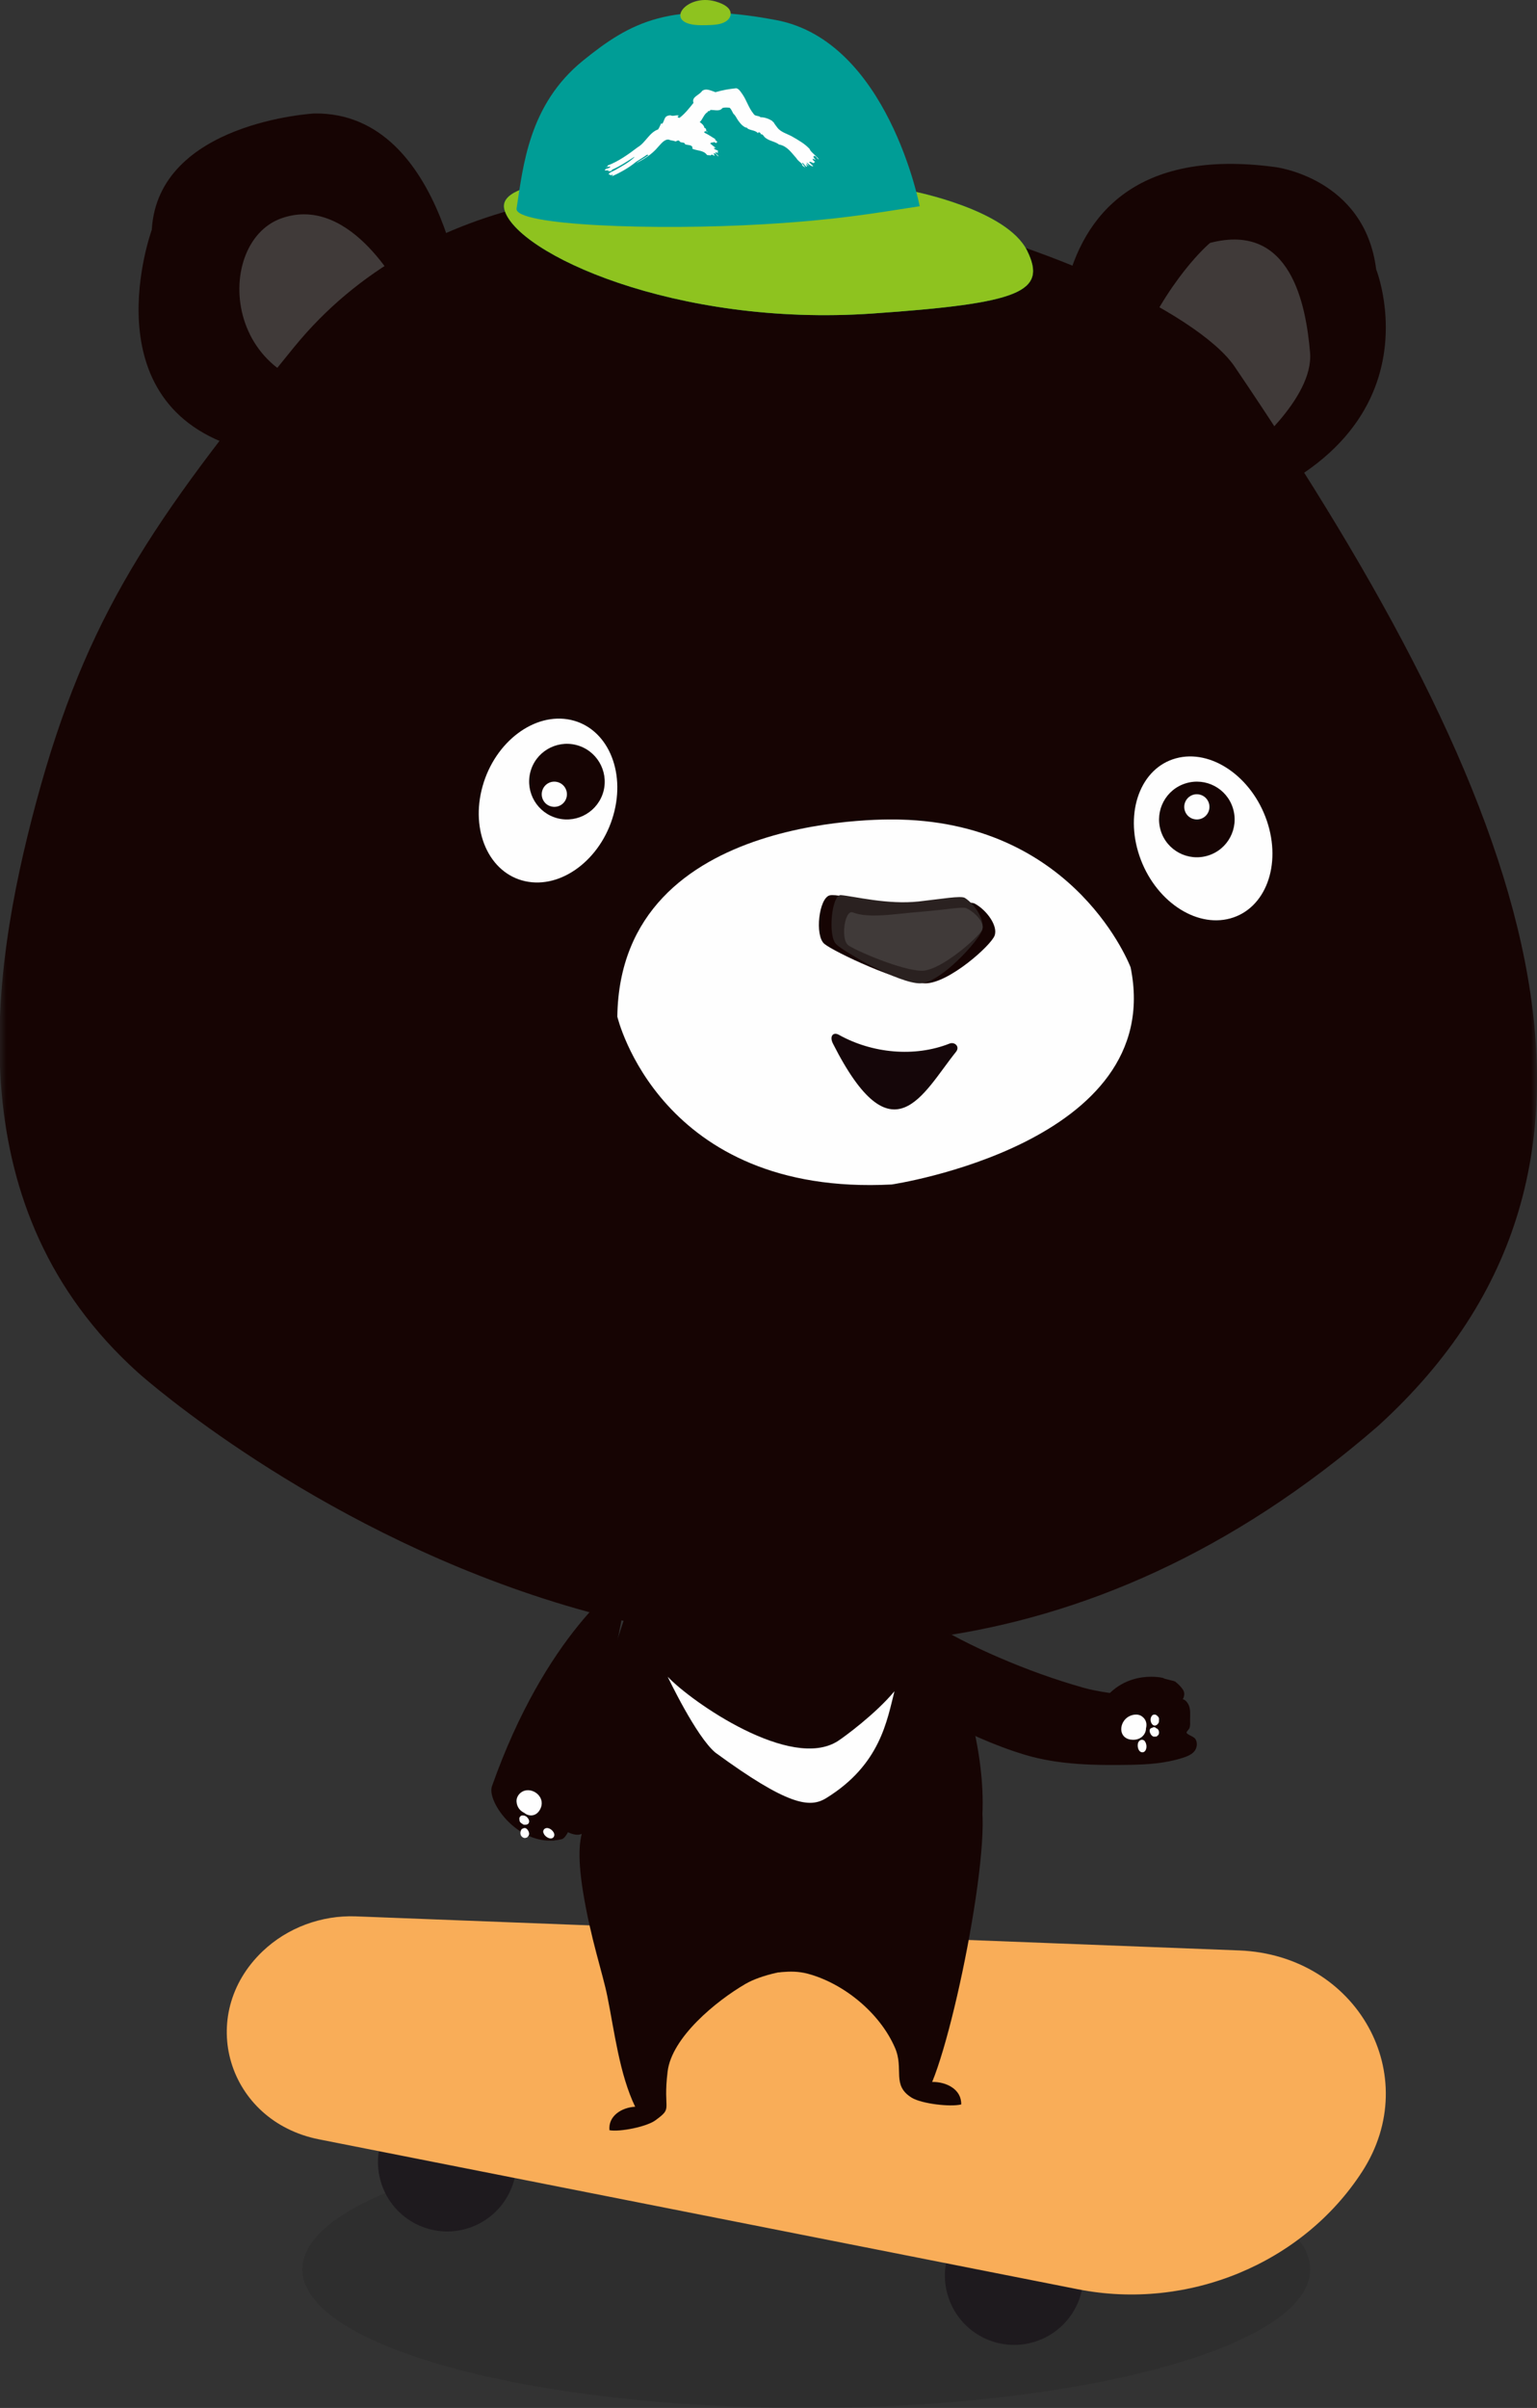 <?xml version="1.0" encoding="UTF-8"?>
<svg width="122px" height="191px" viewBox="0 0 122 191" version="1.1" xmlns="http://www.w3.org/2000/svg" xmlns:xlink="http://www.w3.org/1999/xlink">
    <rect x="0" y="0" width="122" height="191" fill="#333333" stroke="none"/>
    <!-- Generator: Sketch 52.3 (67297) - http://www.bohemiancoding.com/sketch -->
    <title>Group 38</title>
    <desc>Created with Sketch.</desc>
    <defs>
        <polygon id="path-1" points="0 0.873 122.041 0.873 122.041 116.472 0 116.472"></polygon>
    </defs>
    <g id="web" stroke="none" stroke-width="1" fill="none" fill-rule="evenodd">
        <g id="Group-38" transform="translate(-1, 0)">
            <path d="M105,180.005 C105,186.075 87.09,191 64.999,191 C42.906,191 25,186.075 25,180.005 C25,173.931 42.906,169 64.999,169 C87.09,169 105,173.931 105,180.005" id="Fill-6" fill="#000000" opacity="0.097"></path>
            <g id="Group-7" transform="translate(19, 152)">
                <path d="M67.725,26.789 C68.672,29.674 67.097,32.777 64.211,33.724 C61.326,34.671 58.223,33.1 57.276,30.215 C56.329,27.33 57.9,24.223 60.785,23.276 C63.674,22.329 66.777,23.9 67.725,26.789" id="Fill-1" fill="#1E1A1E"></path>
                <path d="M22.725,17.785 C23.672,20.671 22.097,23.777 19.211,24.725 C16.326,25.672 13.223,24.097 12.276,21.211 C11.329,18.326 12.9,15.223 15.785,14.276 C18.671,13.329 21.777,14.9 22.725,17.785" id="Fill-3" fill="#1E1A1E"></path>
                <path d="M2.852,2.771 C-2.482,7.845 0.037,16.256 7.326,17.695 L67.55,29.584 C76.294,31.314 85.404,27.544 90.123,20.251 C95.056,12.628 89.735,3.073 80.354,2.709 L10.254,0.007 C7.507,-0.097 4.81,0.909 2.852,2.771" id="Fill-5" fill="#F9AD58"></path>
            </g>
            <g id="Group" transform="translate(61.5, 84.5) scale(-1, 1) translate(-61.5, -84.5) ">
                <path d="M85,25.566 C85,25.566 86.471,8.857 97.054,9.001 C97.054,9.001 109.464,9.674 109.953,18.233 C109.953,18.233 115.023,32.111 102.85,35.582 L93.255,38 L85,25.566 Z" id="Fill-1" fill="#160403"></path>
                <path d="M37.372,34.623 C37.372,34.623 42.96,10.289 20.791,13.25 C20.791,13.25 13.676,14.095 12.766,21.365 C12.766,21.365 6.42,37.219 30.26,42 L37.372,34.623 Z" id="Fill-3" fill="#160403"></path>
                <path d="M25.953,19.269 C25.953,19.269 29.359,22.08 32,28.442 L23.146,36 C23.146,36 17.697,31.667 18.013,27.963 C18.334,24.256 19.499,17.578 25.953,19.269" id="Fill-5" fill="#403A39"></path>
                <path d="M90,23.459 C90,23.459 94.003,15.323 99.657,17.314 C105.307,19.311 104.375,32.215 92.364,30.907 L90,23.459 Z" id="Fill-7" fill="#403A39"></path>
                <g id="Group-11" transform="translate(0, 14)">
                    <mask id="mask-2" fill="white">
                        <use xlink:href="#path-1"></use>
                    </mask>
                    <g id="Clip-10"></g>
                    <path d="M12.598,99.096 C-10.234,78.306 0.623,49.541 24.005,15.074 C29.781,6.558 78.421,-11.274 98.656,13.534 C109.895,27.305 115.144,34.856 119.114,49.58 C122.921,63.706 125.332,81.981 111.075,94.849 C109.461,96.297 59.561,139.867 12.598,99.096" id="Fill-9" fill="#160403" mask="url(#mask-2)"></path>
                </g>
                <path d="M83.691,62.351 C84.693,65.89 83.178,69.27 80.314,69.898 C77.447,70.529 74.305,68.175 73.31,64.646 C72.306,61.113 73.824,57.736 76.688,57.103 C79.56,56.47 82.696,58.823 83.691,62.351" id="Fill-12" fill="#FEFEFE"></path>
                <path d="M79.911,61.27 C80.308,62.881 79.336,64.504 77.73,64.911 C76.122,65.31 74.496,64.336 74.088,62.728 C73.692,61.122 74.666,59.493 76.277,59.089 C77.881,58.691 79.51,59.663 79.911,61.27" id="Fill-14" fill="#160403"></path>
                <path d="M31.556,67.892 C30.364,71.399 27.134,73.616 24.342,72.848 C21.542,72.076 20.251,68.611 21.444,65.103 C22.642,61.6 25.873,59.382 28.667,60.153 C31.463,60.921 32.746,64.389 31.556,67.892" id="Fill-16" fill="#FEFEFE"></path>
                <path d="M29.868,65.883 C29.382,67.467 27.702,68.351 26.122,67.868 C24.536,67.385 23.646,65.705 24.133,64.121 C24.613,62.537 26.293,61.646 27.876,62.133 C29.458,62.614 30.353,64.29 29.868,65.883" id="Fill-18" fill="#160403"></path>
                <path d="M50.532,65.01 C50.532,65.01 72.769,64.045 73,80.638 C73,80.638 69.66,94.913 51.219,93.954 C51.219,93.954 29.399,90.718 32.258,76.73 C32.258,76.73 36.541,65.366 50.532,65.01" id="Fill-20" fill="#FEFEFE"></path>
                <path d="M44.628,71.675 C43.695,72.18 42.768,73.432 43.052,74.212 C43.342,75.003 46.702,78 48.556,78 C50.493,78 55.779,75.518 56.567,74.867 C57.348,74.212 56.993,71.216 56.137,71.02 C55.279,70.826 51.62,72.139 48.772,71.87 C46.702,71.675 44.982,71.481 44.628,71.675" id="Fill-22" fill="#160403"></path>
                <path d="M45.41,71.224 C44.602,71.738 43.798,73.002 44.045,73.79 C44.294,74.59 47.36,78 48.971,78 C50.651,78 54.947,75.557 55.628,74.895 C56.309,74.233 55.978,70.939 55.253,71.001 C54.209,71.09 51.549,71.776 49.078,71.505 C47.279,71.307 45.72,71.029 45.41,71.224" id="Fill-24" fill="#2A2120"></path>
                <path d="M45.313,72.033 C44.561,72.38 43.811,73.224 44.043,73.754 C44.272,74.289 47.311,77 48.816,77 C50.38,77 54.023,75.43 54.659,74.986 C55.293,74.542 54.966,72.126 54.308,72.373 C52.976,72.876 51.121,72.494 48.816,72.313 C47.135,72.182 45.603,71.905 45.313,72.033" id="Fill-26" fill="#403A39"></path>
                <path d="M44.781,142 C42.473,141.916 45.803,159.771 48.008,165.141 C46.896,165.119 45.671,165.72 45.703,166.926 C46.605,167.141 48.835,166.864 49.614,166.402 C51.263,165.4 50.218,164.129 50.963,162.425 C52.18,159.626 55.071,157.31 57.874,156.559 C59.405,156.149 60.6,156.652 61.06,156.402 C63.557,155.036 64.793,152.203 63.449,149.114 C61.237,144.012 48.913,142.147 44.781,142" id="Fill-28" fill="#160403"></path>
                <path d="M73.789,158.362 C73.226,161.157 72.828,164.522 71.584,167.106 C72.633,167.161 73.735,167.823 73.624,168.97 C72.776,169.118 70.698,168.696 69.999,168.2 C68.521,167.124 69.404,167.52 69.007,164.309 C68.674,161.602 65.158,158.721 62.835,157.368 C61.505,156.599 59.381,156.224 57.775,156.089 C55.984,155.937 57.826,155.759 58.05,154.106 C58.1,153.706 57.796,153.387 57.832,153.014 C57.917,152.161 57.772,151.541 58.197,150.706 C60.101,147.003 64.382,148.521 67.485,147.617 C69.289,147.09 77.606,138.388 75.725,150.033 C75.119,153.781 74.169,156.471 73.789,158.362" id="Fill-30" fill="#160403"></path>
                <path d="M79.863,139 C79.863,139.007 79.858,139.015 79.858,139.015 C81.437,139.676 82.62,142.342 81.647,143.763 C81.592,143.848 81.487,143.906 81.388,143.979 C81.264,144.593 80.906,145.183 80.357,145.149 C80.13,145.135 79.878,145.082 79.643,145 C79.263,145.674 78.456,146.378 77.542,145.765 C77.366,145.646 77.164,145.451 77.07,145.25 C76.544,145.554 75.928,145.674 75.622,145.301 C75.455,145.09 75.307,144.821 75.198,144.534 C75.133,144.499 75.065,144.464 75,144.422 C75.013,144.25 75.707,139.722 79.863,139" id="Fill-32" fill="#160403"></path>
                <path d="M35,135.805 L34.994,135.806 C34.811,137.433 32.685,139.362 31.127,138.942 C31.035,138.92 30.952,138.841 30.86,138.784 C30.264,138.872 29.627,138.735 29.513,138.234 C29.467,138.025 29.445,137.78 29.458,137.546 C28.739,137.421 27.692,136.448 28.126,135.789 C28.234,135.625 28.379,135.465 28.544,135.313 C28.117,134.943 27.839,134.43 28.103,134.028 C28.245,133.808 28.456,133.59 28.689,133.409 C28.703,133.331 29.649,133.177 29.661,133.1 C29.831,133.05 33.228,132.303 35,135.805" id="Fill-34" fill="#160403"></path>
                <path d="M48.543,135.453 C48.287,135.741 47.992,135.986 47.643,136.176 C45.476,137.363 43.052,138.467 40.651,139.189 C37.95,140.001 35.085,140.033 32.275,139.987 C30.899,139.964 29.507,139.866 28.192,139.455 C27.83,139.343 27.386,139.183 27.164,138.869 C26.978,138.606 26.942,138.248 27.099,137.965 C27.237,137.714 27.771,137.616 27.814,137.439 C27.836,137.354 27.625,137.173 27.592,137.093 C27.509,136.887 27.536,136.668 27.537,136.45 C27.538,136.052 27.473,135.529 27.686,135.165 C28.049,134.539 28.421,134.865 28.421,134.865 C29.176,135.523 31.308,134.757 32.173,134.577 C33.456,134.309 34.694,134.238 35.973,133.879 C38.282,133.232 40.533,132.41 42.721,131.468 C44.711,130.612 46.769,129.579 48.583,128.43 C49.327,127.958 50.029,127.896 50.482,128.139 C50.98,128.405 51.18,129.041 50.807,129.904 C50.107,131.516 49.83,134.006 48.543,135.453" id="Fill-36" fill="#160403"></path>
                <path d="M72,125 C72.585,125.287 78.698,129.64 82.951,141.688 C83.4,142.949 80.682,146.709 77.406,145.883 C75.723,145.462 72,125 72,125" id="Fill-38" fill="#160403"></path>
                <path d="M49.705,124 C49.324,125.089 42.105,137.634 44.478,147.164 C45.003,149.274 47.908,155.818 58.376,155.998 C61.318,156.051 64.574,154.837 67.088,153.529 C72.722,150.601 76.479,149.203 75.95,142.078 C75.6,137.281 73.824,132.634 72.367,128.151 C72.127,127.416 71.485,125.461 70.593,124.225 C57.417,131.345 49.705,124 49.705,124" id="Fill-40" fill="#160403"></path>
                <path d="M69,133 C67.11,135 59.205,140.5 55.484,138.094 C54.991,137.774 52.516,135.965 51,134.148 C51.593,136.44 52.107,139.979 56.433,142.635 C57.734,143.433 59.484,143.207 65.207,139.025 C66.747,137.756 69,133 69,133" id="Fill-42" fill="#FEFEFE"></path>
                <path d="M79.154,143.565 C79.459,144.09 80.019,144.103 80.38,143.8 C80.7,143.651 80.957,143.368 80.996,142.935 C81.04,142.484 80.7,142.132 80.356,142.036 C79.582,141.814 78.621,142.649 79.154,143.565" id="Fill-44" fill="#FEFEFE"></path>
                <path d="M78.015,145.439 C77.953,145.643 78.087,145.841 78.303,145.828 C78.498,145.812 78.691,145.676 78.802,145.514 C78.816,145.49 78.828,145.468 78.838,145.439 C78.866,145.392 78.887,145.334 78.883,145.278 C78.872,145.051 78.646,144.954 78.448,145.021 C78.261,145.081 78.077,145.252 78.015,145.439" id="Fill-46" fill="#FEFEFE"></path>
                <path d="M80.081,145.646 L80.081,145.651 C80.088,145.663 80.094,145.671 80.108,145.683 C80.13,145.732 80.185,145.772 80.244,145.769 C80.42,145.865 80.686,145.656 80.686,145.458 C80.686,145.416 80.705,145.391 80.688,145.355 C80.692,145.34 80.669,145.202 80.64,145.175 C80.619,145.131 80.594,145.066 80.542,145.061 C80.429,144.996 80.314,144.966 80.197,145.061 C80.05,145.179 79.905,145.505 80.081,145.646" id="Fill-48" fill="#FEFEFE"></path>
                <path d="M80.023,144.587 C80.072,144.708 80.221,144.752 80.353,144.739 C80.382,144.745 80.417,144.736 80.459,144.724 C80.471,144.714 80.486,144.708 80.505,144.694 C80.505,144.694 80.507,144.694 80.511,144.691 L80.515,144.689 C80.526,144.684 80.533,144.679 80.54,144.667 C80.554,144.659 80.569,144.648 80.585,144.641 C80.616,144.621 80.647,144.597 80.676,144.574 C80.736,144.517 80.765,144.439 80.765,144.355 C80.787,144.272 80.782,144.183 80.73,144.111 C80.66,144.012 80.567,143.987 80.475,144.005 C80.211,143.998 79.913,144.341 80.023,144.587" id="Fill-50" fill="#FEFEFE"></path>
                <path d="M32.068,138 C31.428,138.011 31.037,137.55 31.037,137.101 C30.948,136.753 31.01,136.404 31.343,136.155 C31.691,135.888 32.212,135.998 32.535,136.239 C33.231,136.765 33.201,137.987 32.068,138" id="Fill-52" fill="#FEFEFE"></path>
                <path d="M31.569,138.865 C31.443,139.037 31.193,139.041 31.083,138.853 C30.973,138.677 30.984,138.438 31.05,138.256 C31.062,138.227 31.078,138.206 31.092,138.182 C31.113,138.129 31.147,138.078 31.2,138.047 C31.387,137.924 31.606,138.059 31.669,138.257 C31.719,138.452 31.692,138.703 31.569,138.865" id="Fill-54" fill="#FEFEFE"></path>
                <path d="M30.328,137.744 L30.326,137.744 C30.31,137.747 30.3,137.749 30.285,137.743 C30.224,137.759 30.157,137.735 30.133,137.678 C29.943,137.591 29.969,137.241 30.133,137.132 C30.164,137.098 30.207,137.089 30.241,137.082 C30.248,137.075 30.259,137.06 30.265,137.054 C30.303,137.003 30.351,136.99 30.396,137.007 C30.448,136.99 30.491,137.004 30.528,137.05 C30.654,137.056 30.759,137.147 30.746,137.309 C30.73,137.498 30.548,137.811 30.328,137.744" id="Fill-56" fill="#FEFEFE"></path>
                <path d="M30.379,136.87 C30.245,136.892 30.125,136.797 30.054,136.684 C30.041,136.661 30.022,136.63 30.014,136.585 C30.005,136.567 30.008,136.548 30.005,136.529 C30.005,136.526 30.004,136.523 30.003,136.519 L30.007,136.514 C30.005,136.505 30.003,136.496 30.007,136.483 C30.008,136.465 30.004,136.447 30.006,136.427 C29.999,136.392 29.997,136.35 30.004,136.314 C30.016,136.233 30.067,136.16 30.135,136.111 C30.193,136.043 30.271,135.996 30.363,136 C30.487,135.999 30.558,136.061 30.596,136.143 C30.76,136.367 30.648,136.815 30.379,136.87" id="Fill-58" fill="#FEFEFE"></path>
                <path d="M78.971,62.762 C79.102,63.296 78.778,63.841 78.243,63.969 C77.705,64.104 77.163,63.781 77.029,63.242 C76.897,62.706 77.223,62.165 77.758,62.031 C78.295,61.895 78.835,62.22 78.971,62.762" id="Fill-60" fill="#FEFEFE"></path>
                <path d="M27.971,63.762 C28.102,64.295 27.779,64.841 27.243,64.97 C26.705,65.103 26.163,64.781 26.029,64.243 C25.897,63.707 26.223,63.163 26.758,63.031 C27.295,62.896 27.835,63.219 27.971,63.762" id="Fill-62" fill="#FEFEFE"></path>
                <path d="M49.583,15.163 C49.583,15.163 42.094,16.601 40.473,19.883 C38.854,23.165 41.023,24.058 52.741,24.869 C68.406,25.953 81.104,20.071 81.968,16.6 C83.172,11.759 49.583,15.163 49.583,15.163" id="Fill-64" fill="#009A53"></path>
                <path d="M49.583,15.163 C49.583,15.163 42.094,16.6 40.473,19.883 C38.854,23.166 41.023,24.059 52.741,24.868 C68.406,25.954 81.104,20.07 81.968,16.6 C83.172,11.758 49.583,15.163 49.583,15.163" id="Fill-66" fill="#8EC31F"></path>
                <path d="M49,16.358 C49,16.358 51.516,3.268 60.385,1.594 C68.798,0.004 71.991,1.786 75.718,4.804 C80.029,8.294 80.469,13.146 80.997,16.54 C81.209,17.9 69.935,18.297 61.341,17.785 C55.613,17.445 52.804,16.949 49,16.358" id="Fill-68" fill="#009D96"></path>
                <path d="M66.322,2 C65.17,2 64.772,1.927 64.411,1.716 C63.881,1.405 63.609,0.565 65.223,0.111 C67.599,-0.557 69.506,2 66.322,2" id="Fill-70" fill="#8EC31F"></path>
                <path d="M65.211,7.312 C65.529,7.213 65.946,6.963 66.269,7.213 C66.498,7.56 67.126,7.677 66.953,8.16 C67.277,8.566 67.639,9.03 68.056,9.342 C68.152,9.36 68.191,9.3 68.224,9.242 L68.113,9.186 C68.245,9.069 68.567,9.263 68.778,9.146 C68.911,9.146 69.098,9.186 69.193,9.322 C69.291,9.476 69.313,9.671 69.442,9.825 L69.52,9.785 C69.611,9.959 69.654,10.113 69.766,10.268 C70.449,10.499 70.775,11.331 71.381,11.679 C72.121,12.239 72.898,12.802 73.776,13.131 C73.734,13.245 73.867,13.245 73.927,13.288 L73.927,13.303 C73.812,13.245 73.657,13.189 73.546,13.227 C73.657,13.4 73.947,13.323 74,13.516 L73.699,13.516 C73.699,13.575 73.776,13.575 73.812,13.595 C73.657,13.536 73.507,13.653 73.411,13.459 C72.783,13.189 72.22,12.802 71.663,12.452 L71.647,12.473 C72.082,12.898 72.69,13.207 73.184,13.496 C73.356,13.595 73.602,13.653 73.699,13.824 C73.641,13.847 73.546,13.847 73.525,13.921 L73.394,13.847 C73.356,13.863 73.394,13.903 73.375,13.921 L73.469,14 C72.826,13.727 72.099,13.323 71.513,12.838 C71.226,12.644 70.941,12.49 70.656,12.28 C70.621,12.28 70.563,12.259 70.542,12.317 C70.868,12.569 71.209,12.724 71.531,12.955 C70.941,12.669 70.239,12.239 69.766,11.659 C69.558,11.446 69.253,11.001 68.892,11.079 C68.76,11.156 68.551,11.136 68.398,11.217 C68.284,11.217 68.191,11.079 68.075,11.179 C67.979,11.391 67.673,11.217 67.619,11.446 C67.428,11.524 67.087,11.466 67.033,11.699 L67.047,11.795 C66.666,11.97 66.155,11.909 65.892,12.28 C65.816,12.356 65.661,12.259 65.586,12.356 C65.608,12.317 65.568,12.28 65.529,12.28 C65.436,12.239 65.377,12.335 65.299,12.356 C65.244,12.259 65.377,12.239 65.357,12.18 C65.187,12.105 65.11,12.335 64.98,12.415 C64.998,12.259 65.169,12.239 65.226,12.105 C65.133,12.047 65.053,12.144 64.98,12.16 C65.016,12.144 65.093,12.008 64.98,12.008 C65.073,11.853 65.284,11.909 65.339,11.737 L65.187,11.737 C65.339,11.621 65.508,11.488 65.641,11.37 C65.586,11.37 65.472,11.217 65.377,11.35 C65.377,11.331 65.417,11.312 65.394,11.294 C65.322,11.217 65.226,11.35 65.133,11.35 C65.133,11.37 65.151,11.294 65.093,11.274 L65.037,11.274 C65.093,11.236 65.169,11.136 65.244,11.079 L65.211,11.041 C65.488,10.869 65.777,10.673 66.06,10.539 L66.116,10.481 C66.044,10.384 65.892,10.384 65.816,10.481 C66.06,10.461 65.832,10.193 66.083,10.151 C66.116,9.94 66.307,9.785 66.459,9.688 C66.214,9.458 66.116,9.03 65.832,8.894 C65.816,8.723 65.641,8.894 65.625,8.723 C65.284,8.702 64.881,8.877 64.654,8.566 C64.485,8.511 64.258,8.528 64.084,8.547 C63.934,8.683 63.876,8.877 63.781,9.03 C63.63,9.146 63.553,9.342 63.439,9.514 C63.271,9.747 63.059,10.038 62.758,10.132 L62.758,10.093 C62.548,10.384 62.089,10.268 61.825,10.576 L61.807,10.499 C61.711,10.481 61.634,10.539 61.614,10.616 L61.614,10.656 C61.483,10.616 61.389,10.774 61.333,10.848 C61.009,11.196 60.475,11.196 60.135,11.488 C60.095,11.505 60.155,11.488 60.135,11.466 C59.507,11.603 59.203,12.087 58.786,12.55 C58.673,12.742 58.482,12.857 58.332,13.014 C58.37,13.166 58.14,13.227 58.066,13.303 C58.14,13.166 58.307,13.052 58.332,12.898 C58.179,12.974 58.14,13.147 57.966,13.227 C57.875,13.147 58.066,13.093 58.005,13.014 L57.78,13.189 L57.987,12.898 C57.875,12.916 57.759,13.11 57.629,13.131 C57.59,13.189 57.531,13.189 57.459,13.189 L57.459,13.166 C57.531,13.11 57.662,12.974 57.78,12.857 C57.647,12.78 57.493,12.955 57.399,12.936 C57.362,12.916 57.378,12.822 57.286,12.857 C57.378,12.78 57.474,12.724 57.513,12.609 C57.438,12.588 57.343,12.644 57.267,12.685 C57.286,12.588 57.474,12.529 57.417,12.375 C57.173,12.335 57.209,12.588 57,12.644 C57.209,12.356 57.513,12.18 57.721,11.872 L57.703,11.853 C58.099,11.409 58.595,11.136 59.092,10.848 C59.487,10.616 60.022,10.499 60.305,10.113 C60.419,9.959 60.532,9.825 60.61,9.671 C60.668,9.688 60.683,9.631 60.701,9.592 C60.989,9.418 61.295,9.3 61.634,9.3 C61.788,9.146 62.072,9.242 62.185,9.03 C62.584,8.547 62.738,7.949 63.077,7.465 C63.193,7.312 63.328,7.055 63.553,7 C64.125,7.055 64.672,7.155 65.211,7.312" id="Fill-72" fill="#FEFEFE"></path>
                <path d="M46.121,83.437 C48.754,86.715 51.149,92.13 55.884,82.779 C56.179,82.199 55.871,81.83 55.42,82.079 C52.774,83.556 49.404,83.874 46.636,82.779 C46.223,82.614 45.781,83.016 46.121,83.437" id="Fill-74" fill="#150609"></path>
            </g>
        </g>
    </g>
</svg>